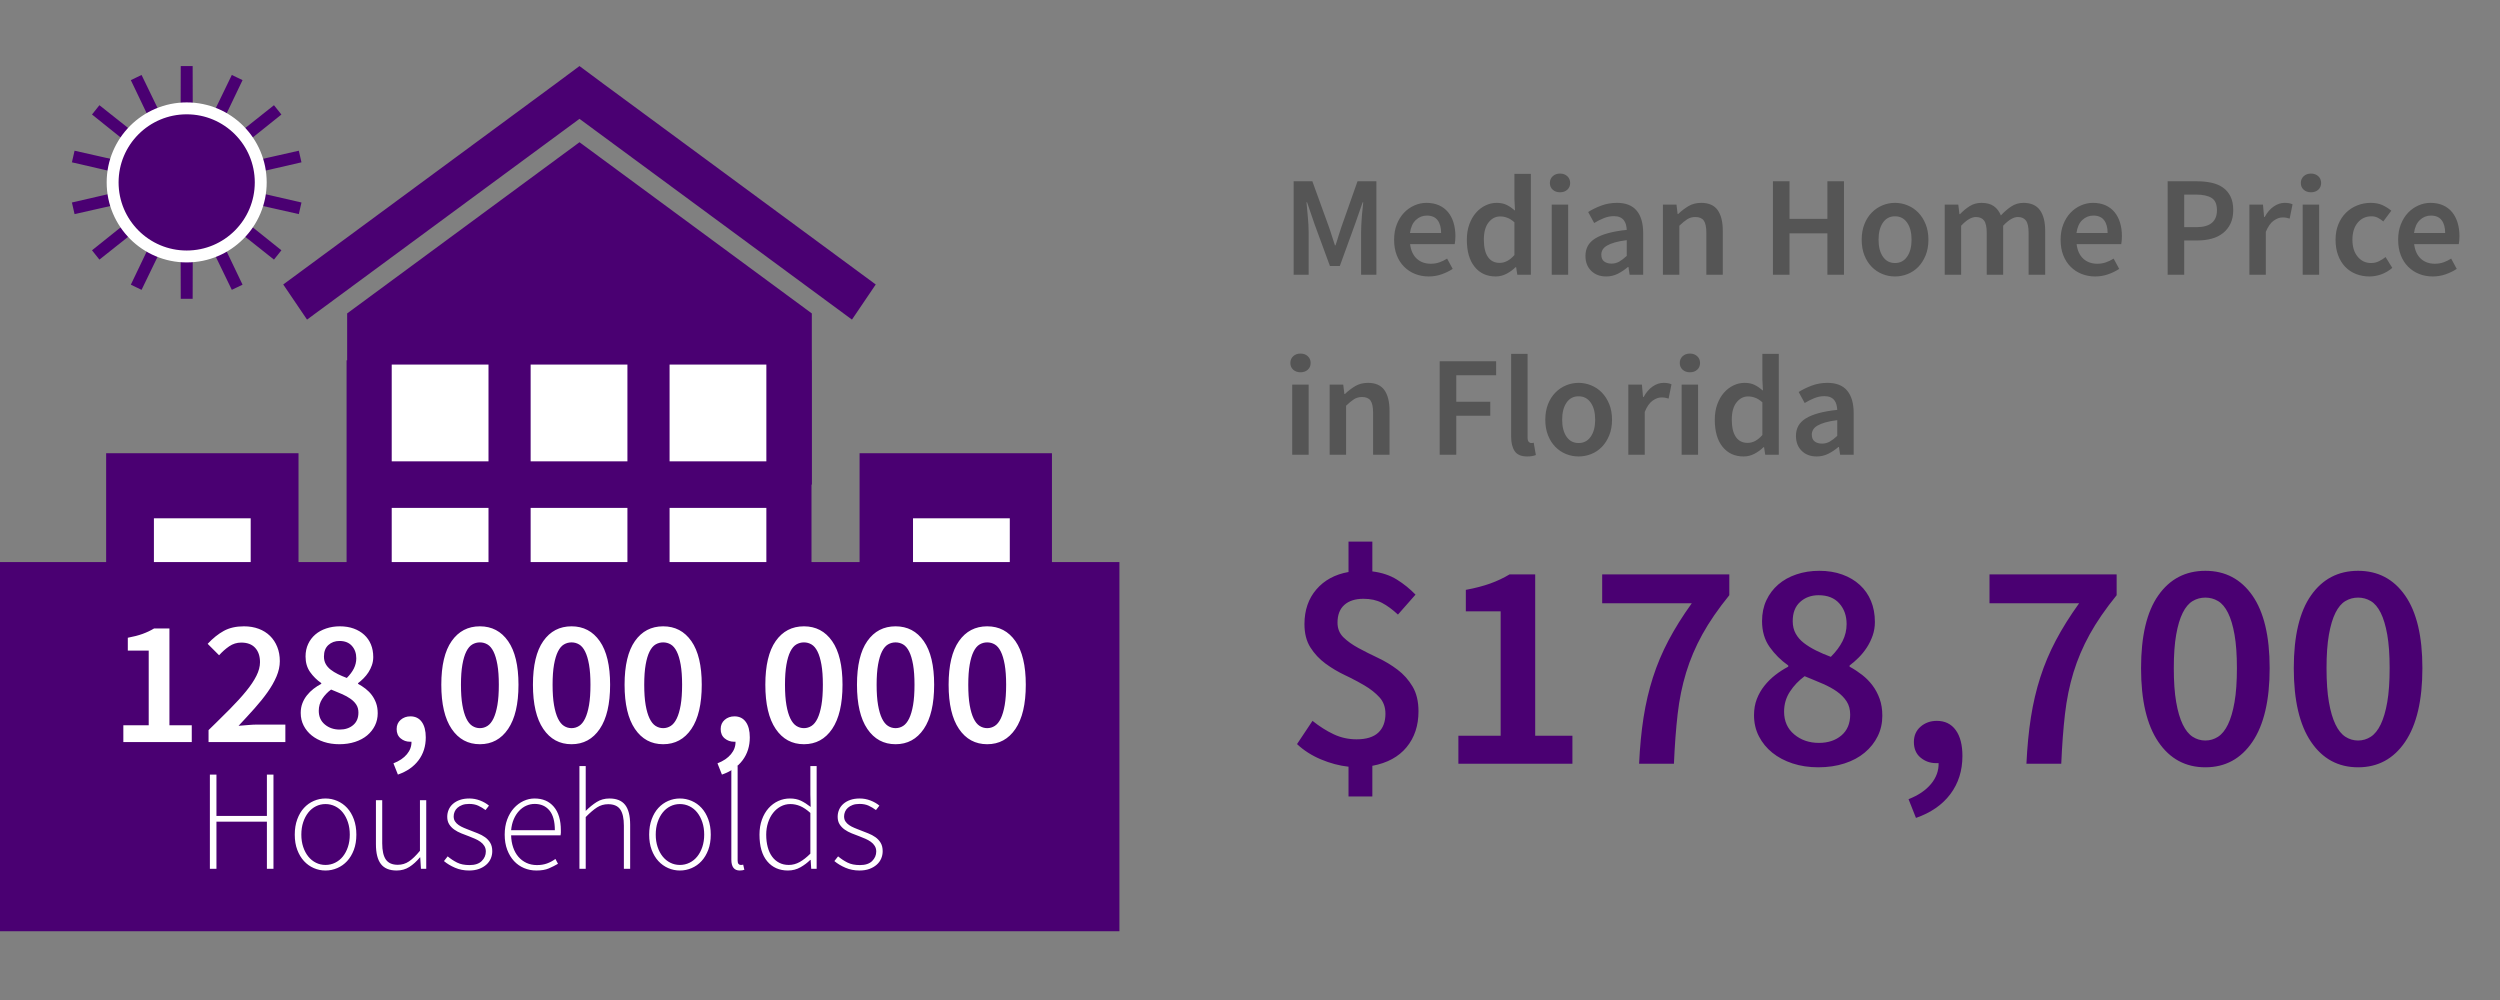 <?xml version="1.0" encoding="UTF-8"?>
<svg width="250px" height="100px" viewBox="0 0 250 100" version="1.1" xmlns="http://www.w3.org/2000/svg" xmlns:xlink="http://www.w3.org/1999/xlink">
    <rect x="0" y="0" width="250" height="100" fill="#808080" stroke="none"/>
    <!-- Generator: Sketch 58 (84663) - https://sketch.com -->
    <title>debt-2-outline</title>
    <desc>Created with Sketch.</desc>
    <g id="debt-2-outline" stroke="none" stroke-width="1" fill="none" fill-rule="evenodd">
        <g id="Group-38" transform="translate(0, 5)">
            <g id="Group-25" transform="translate(7.145, 0)">
                <polygon id="Fill-1" fill="#4A0072" points="48.426 3.372 21.179 23.448 23.558 26.96 50.803 6.884 78.051 26.96 80.428 23.448 53.18 3.372 50.803 1.605"></polygon>
                <polygon id="Fill-2" fill="#4A0072" points="74.037 43.462 27.57 43.462 27.57 26.343 50.804 9.223 74.037 26.343"></polygon>
                <polygon id="Fill-3" fill="#4A0072" points="3.469 82.004 22.706 82.004 22.706 40.323 3.469 40.323"></polygon>
                <polygon id="Fill-4" fill="#4A0072" points="78.813 82.004 98.05 82.004 98.05 40.323 78.813 40.323"></polygon>
                <polygon id="Fill-5" fill="#4A0072" points="27.514 82.004 74.005 82.004 74.005 31.032 27.514 31.032"></polygon>
                <polygon id="Fill-6" fill="#FFFFFF" points="8.246 56.508 17.924 56.508 17.924 46.83 8.246 46.83"></polygon>
                <polygon id="Fill-7" fill="#FFFFFF" points="8.246 70.841 17.924 70.841 17.924 61.164 8.246 61.164"></polygon>
                <polygon id="Fill-8" fill="#FFFFFF" points="32.027 41.134 41.705 41.134 41.705 31.457 32.027 31.457"></polygon>
                <polygon id="Fill-9" fill="#FFFFFF" points="32.027 55.468 41.705 55.468 41.705 45.79 32.027 45.79"></polygon>
                <polygon id="Fill-10" fill="#FFFFFF" points="45.919 41.134 55.597 41.134 55.597 31.457 45.919 31.457"></polygon>
                <polygon id="Fill-11" fill="#FFFFFF" points="45.919 55.468 55.597 55.468 55.597 45.79 45.919 45.79"></polygon>
                <polygon id="Fill-12" fill="#FFFFFF" points="59.813 41.134 69.491 41.134 69.491 31.457 59.813 31.457"></polygon>
                <polygon id="Fill-13" fill="#FFFFFF" points="59.813 55.468 69.491 55.468 69.491 45.79 59.813 45.79"></polygon>
                <polygon id="Fill-14" fill="#FFFFFF" points="84.156 56.508 93.834 56.508 93.834 46.83 84.156 46.83"></polygon>
                <polygon id="Fill-15" fill="#FFFFFF" points="84.156 70.841 93.834 70.841 93.834 61.164 84.156 61.164"></polygon>
                <polygon id="Fill-16" fill="#FFFFFF" points="45.966 82.004 55.642 82.004 55.642 65.014 45.966 65.014"></polygon>
                <polygon id="Fill-17" fill="#0A2F5A" points="11.499 13.127 6.475 2.758 11.451 13.149 2.427 5.986 11.42 13.191 0.18 10.651 11.408 13.24 0.18 15.831 11.42 13.292 2.427 20.494 11.451 13.332 6.475 23.725 11.499 13.354 11.525 24.877 11.549 13.354 16.571 23.725 11.595 13.332 20.622 20.494 11.629 13.292 22.868 15.831 11.64 13.24 22.868 10.651 11.629 13.191 20.622 5.986 11.595 13.149 16.571 2.758 11.549 13.127 11.525 1.605"></polygon>
                <g id="Group-24" transform="translate(0, 0.246)">
                    <polygon id="Stroke-18" stroke="#4A0072" stroke-width="1.191" stroke-linecap="round" points="11.408 12.995 0.18 10.406 11.419 12.945 2.427 5.741 11.451 12.903 6.475 2.51 11.499 12.881 11.525 1.359 11.55 12.881 16.573 2.51 11.597 12.903 20.622 5.741 11.629 12.945 22.868 10.406 11.64 12.995 22.868 15.584 11.629 13.046 20.622 20.249 11.597 13.086 16.573 23.479 11.55 13.108 11.525 24.63 11.499 13.108 6.475 23.479 11.451 13.086 2.427 20.249 11.419 13.046 0.18 15.584"></polygon>
                    <path d="M18.929,12.995 C18.929,17.084 15.614,20.401 11.524,20.401 C7.435,20.401 4.118,17.084 4.118,12.995 C4.118,8.905 7.435,5.59 11.524,5.59 C15.614,5.59 18.929,8.905 18.929,12.995" id="Fill-20" fill="#4A0072"></path>
                    <path d="M18.929,12.995 C18.929,17.084 15.614,20.401 11.524,20.401 C7.435,20.401 4.118,17.084 4.118,12.995 C4.118,8.905 7.435,5.59 11.524,5.59 C15.614,5.59 18.929,8.905 18.929,12.995 Z" id="Stroke-22" stroke="#FFFFFF" stroke-width="1.191"></path>
                </g>
            </g>
            <rect id="Rectangle" fill="#4A0072" fill-rule="nonzero" x="0" y="51.207" width="111.942" height="36.917"></rect>
            <path d="M20.988,81.88 L20.988,72.462 L21.645,72.462 L21.645,76.592 L26.69,76.592 L26.69,72.462 L27.347,72.462 L27.347,81.88 L26.69,81.88 L26.69,77.164 L21.645,77.164 L21.645,81.88 L20.988,81.88 Z M32.549,82.051 C32.139,82.051 31.749,81.97 31.377,81.808 C31.005,81.646 30.679,81.413 30.398,81.108 C30.117,80.803 29.893,80.429 29.727,79.986 C29.56,79.543 29.476,79.036 29.476,78.464 C29.476,77.893 29.56,77.381 29.727,76.928 C29.893,76.475 30.117,76.097 30.398,75.792 C30.679,75.487 31.005,75.254 31.377,75.092 C31.749,74.93 32.139,74.849 32.549,74.849 C32.959,74.849 33.352,74.93 33.728,75.092 C34.104,75.254 34.433,75.487 34.714,75.792 C34.995,76.097 35.219,76.475 35.386,76.928 C35.552,77.381 35.636,77.893 35.636,78.464 C35.636,79.036 35.552,79.543 35.386,79.986 C35.219,80.429 34.995,80.803 34.714,81.108 C34.433,81.413 34.104,81.646 33.728,81.808 C33.352,81.97 32.959,82.051 32.549,82.051 Z M32.549,81.494 C32.892,81.494 33.213,81.42 33.513,81.272 C33.814,81.125 34.071,80.917 34.285,80.651 C34.5,80.384 34.669,80.065 34.792,79.693 C34.916,79.322 34.978,78.912 34.978,78.464 C34.978,78.007 34.916,77.592 34.792,77.221 C34.669,76.849 34.5,76.528 34.285,76.256 C34.071,75.985 33.814,75.775 33.513,75.628 C33.213,75.48 32.892,75.406 32.549,75.406 C32.206,75.406 31.887,75.48 31.591,75.628 C31.296,75.775 31.041,75.985 30.827,76.256 C30.613,76.528 30.443,76.849 30.32,77.221 C30.196,77.592 30.134,78.007 30.134,78.464 C30.134,78.912 30.196,79.322 30.32,79.693 C30.443,80.065 30.613,80.384 30.827,80.651 C31.041,80.917 31.296,81.125 31.591,81.272 C31.887,81.42 32.206,81.494 32.549,81.494 Z M39.666,82.051 C38.951,82.051 38.427,81.837 38.094,81.408 C37.76,80.979 37.593,80.317 37.593,79.422 L37.593,75.02 L38.222,75.02 L38.222,79.336 C38.222,80.069 38.344,80.61 38.587,80.958 C38.83,81.306 39.227,81.479 39.78,81.479 C40.189,81.479 40.561,81.368 40.894,81.144 C41.228,80.92 41.595,80.565 41.995,80.079 L41.995,75.02 L42.624,75.02 L42.624,81.88 L42.095,81.88 L42.023,80.736 L41.995,80.736 C41.661,81.137 41.309,81.456 40.937,81.694 C40.566,81.932 40.142,82.051 39.666,82.051 Z M46.911,82.051 C46.396,82.051 45.925,81.958 45.496,81.772 C45.067,81.587 44.701,81.365 44.396,81.108 L44.767,80.636 C45.063,80.884 45.377,81.091 45.71,81.258 C46.044,81.425 46.458,81.508 46.954,81.508 C47.497,81.508 47.904,81.372 48.175,81.101 C48.447,80.829 48.583,80.512 48.583,80.15 C48.583,79.941 48.533,79.755 48.433,79.593 C48.333,79.431 48.202,79.293 48.04,79.179 C47.878,79.064 47.699,78.964 47.504,78.879 C47.309,78.793 47.111,78.712 46.911,78.636 C46.654,78.54 46.394,78.44 46.132,78.336 C45.87,78.231 45.634,78.105 45.425,77.957 C45.215,77.809 45.046,77.633 44.917,77.428 C44.789,77.223 44.724,76.973 44.724,76.678 C44.724,76.43 44.772,76.194 44.867,75.971 C44.963,75.747 45.105,75.551 45.296,75.385 C45.486,75.218 45.718,75.087 45.989,74.992 C46.261,74.896 46.577,74.849 46.939,74.849 C47.301,74.849 47.656,74.915 48.004,75.049 C48.352,75.182 48.649,75.354 48.897,75.563 L48.554,76.006 C48.326,75.835 48.083,75.689 47.825,75.57 C47.568,75.451 47.263,75.392 46.911,75.392 C46.644,75.392 46.415,75.427 46.225,75.499 C46.034,75.57 45.875,75.663 45.746,75.778 C45.617,75.892 45.522,76.025 45.46,76.178 C45.398,76.33 45.367,76.483 45.367,76.635 C45.367,76.835 45.413,77.004 45.503,77.142 C45.594,77.28 45.715,77.402 45.868,77.507 C46.02,77.612 46.194,77.704 46.389,77.785 L46.684,77.905 L46.684,77.905 L47.782,78.336 C48.049,78.44 48.29,78.569 48.504,78.721 C48.719,78.874 48.892,79.062 49.026,79.286 C49.159,79.51 49.226,79.788 49.226,80.122 C49.226,80.379 49.176,80.624 49.076,80.858 C48.976,81.091 48.826,81.296 48.626,81.472 C48.426,81.649 48.183,81.789 47.897,81.894 C47.611,81.999 47.282,82.051 46.911,82.051 Z M53.642,82.051 C53.203,82.051 52.791,81.97 52.405,81.808 C52.02,81.646 51.684,81.41 51.398,81.101 C51.112,80.791 50.886,80.415 50.719,79.972 C50.552,79.529 50.469,79.026 50.469,78.464 C50.469,77.902 50.552,77.397 50.719,76.949 C50.886,76.502 51.11,76.123 51.391,75.813 C51.672,75.504 51.991,75.266 52.348,75.099 C52.706,74.932 53.075,74.849 53.456,74.849 C54.275,74.849 54.918,75.125 55.385,75.678 C55.852,76.23 56.085,77.011 56.085,78.021 L56.085,78.278 C56.085,78.364 56.076,78.45 56.057,78.536 L51.112,78.536 C51.122,78.964 51.188,79.362 51.312,79.729 C51.436,80.096 51.61,80.41 51.834,80.672 C52.058,80.934 52.327,81.139 52.641,81.287 C52.956,81.434 53.308,81.508 53.699,81.508 C54.07,81.508 54.406,81.453 54.706,81.344 C55.006,81.234 55.285,81.084 55.542,80.894 L55.799,81.379 C55.523,81.541 55.221,81.694 54.892,81.837 C54.563,81.98 54.146,82.051 53.642,82.051 Z M51.112,78.021 L55.485,78.021 C55.485,77.135 55.304,76.475 54.942,76.042 C54.58,75.608 54.089,75.392 53.47,75.392 C53.175,75.392 52.894,75.451 52.627,75.57 C52.36,75.689 52.12,75.863 51.905,76.092 C51.691,76.321 51.515,76.597 51.377,76.921 C51.238,77.245 51.15,77.612 51.112,78.021 Z M57.943,81.88 L57.943,71.605 L58.572,71.605 L58.572,76.092 C58.934,75.73 59.301,75.432 59.672,75.199 C60.044,74.965 60.468,74.849 60.944,74.849 C61.659,74.849 62.182,75.063 62.516,75.492 C62.849,75.92 63.016,76.583 63.016,77.478 L63.016,81.88 L62.387,81.88 L62.387,77.564 C62.387,76.83 62.266,76.29 62.023,75.942 C61.78,75.594 61.377,75.42 60.815,75.42 C60.406,75.42 60.034,75.528 59.701,75.742 C59.367,75.956 58.991,76.278 58.572,76.706 L58.572,81.88 L57.943,81.88 Z M67.989,82.051 C67.58,82.051 67.189,81.97 66.817,81.808 C66.446,81.646 66.12,81.413 65.838,81.108 C65.557,80.803 65.334,80.429 65.167,79.986 C65,79.543 64.917,79.036 64.917,78.464 C64.917,77.893 65,77.381 65.167,76.928 C65.334,76.475 65.557,76.097 65.838,75.792 C66.12,75.487 66.446,75.254 66.817,75.092 C67.189,74.93 67.58,74.849 67.989,74.849 C68.399,74.849 68.792,74.93 69.168,75.092 C69.544,75.254 69.873,75.487 70.154,75.792 C70.435,76.097 70.659,76.475 70.826,76.928 C70.993,77.381 71.076,77.893 71.076,78.464 C71.076,79.036 70.993,79.543 70.826,79.986 C70.659,80.429 70.435,80.803 70.154,81.108 C69.873,81.413 69.544,81.646 69.168,81.808 C68.792,81.97 68.399,82.051 67.989,82.051 Z M67.989,81.494 C68.332,81.494 68.654,81.42 68.954,81.272 C69.254,81.125 69.511,80.917 69.725,80.651 C69.94,80.384 70.109,80.065 70.233,79.693 C70.357,79.322 70.419,78.912 70.419,78.464 C70.419,78.007 70.357,77.592 70.233,77.221 C70.109,76.849 69.94,76.528 69.725,76.256 C69.511,75.985 69.254,75.775 68.954,75.628 C68.654,75.48 68.332,75.406 67.989,75.406 C67.646,75.406 67.327,75.48 67.032,75.628 C66.736,75.775 66.482,75.985 66.267,76.256 C66.053,76.528 65.884,76.849 65.76,77.221 C65.636,77.592 65.574,78.007 65.574,78.464 C65.574,78.912 65.636,79.322 65.76,79.693 C65.884,80.065 66.053,80.384 66.267,80.651 C66.482,80.917 66.736,81.125 67.032,81.272 C67.327,81.42 67.646,81.494 67.989,81.494 Z M73.977,82.051 C73.415,82.051 73.134,81.689 73.134,80.965 L73.134,71.605 L73.763,71.605 L73.763,81.051 C73.763,81.203 73.791,81.315 73.848,81.387 C73.905,81.458 73.977,81.494 74.063,81.494 L74.155,81.494 C74.189,81.494 74.244,81.484 74.32,81.465 L74.434,81.98 C74.367,81.999 74.301,82.015 74.234,82.03 C74.167,82.044 74.082,82.051 73.977,82.051 Z M78.793,82.051 C77.926,82.051 77.235,81.744 76.721,81.129 C76.206,80.515 75.949,79.626 75.949,78.464 C75.949,77.912 76.03,77.411 76.192,76.964 C76.354,76.516 76.575,76.135 76.856,75.82 C77.137,75.506 77.461,75.266 77.828,75.099 C78.195,74.932 78.583,74.849 78.993,74.849 C79.412,74.849 79.776,74.923 80.086,75.07 C80.396,75.218 80.722,75.425 81.065,75.692 L81.036,74.434 L81.036,71.605 L81.665,71.605 L81.665,81.88 L81.122,81.88 L81.065,80.994 L81.022,80.994 C80.746,81.27 80.419,81.515 80.043,81.73 C79.667,81.944 79.25,82.051 78.793,82.051 Z M78.878,81.494 C79.26,81.494 79.624,81.396 79.972,81.201 C80.319,81.006 80.674,80.727 81.036,80.365 L81.036,76.292 C80.674,75.968 80.334,75.739 80.015,75.606 C79.695,75.473 79.369,75.406 79.036,75.406 C78.693,75.406 78.374,75.485 78.078,75.642 C77.783,75.799 77.528,76.013 77.314,76.285 C77.099,76.556 76.93,76.88 76.806,77.257 C76.683,77.633 76.621,78.035 76.621,78.464 C76.621,78.921 76.671,79.336 76.771,79.707 C76.871,80.079 77.016,80.396 77.207,80.658 C77.397,80.92 77.633,81.125 77.914,81.272 C78.195,81.42 78.516,81.494 78.878,81.494 Z M85.952,82.051 C85.438,82.051 84.966,81.958 84.538,81.772 C84.109,81.587 83.742,81.365 83.437,81.108 L83.809,80.636 C84.104,80.884 84.418,81.091 84.752,81.258 C85.085,81.425 85.5,81.508 85.995,81.508 C86.538,81.508 86.945,81.372 87.217,81.101 C87.488,80.829 87.624,80.512 87.624,80.15 C87.624,79.941 87.574,79.755 87.474,79.593 C87.374,79.431 87.243,79.293 87.081,79.179 C86.919,79.064 86.741,78.964 86.545,78.879 C86.35,78.793 86.152,78.712 85.952,78.636 C85.695,78.54 85.435,78.44 85.173,78.336 C84.911,78.231 84.676,78.105 84.466,77.957 C84.256,77.809 84.087,77.633 83.959,77.428 C83.83,77.223 83.766,76.973 83.766,76.678 C83.766,76.43 83.813,76.194 83.909,75.971 C84.004,75.747 84.147,75.551 84.337,75.385 C84.528,75.218 84.759,75.087 85.031,74.992 C85.302,74.896 85.619,74.849 85.981,74.849 C86.343,74.849 86.698,74.915 87.045,75.049 C87.393,75.182 87.691,75.354 87.939,75.563 L87.596,76.006 C87.367,75.835 87.124,75.689 86.867,75.57 C86.61,75.451 86.305,75.392 85.952,75.392 C85.686,75.392 85.457,75.427 85.266,75.499 C85.076,75.57 84.916,75.663 84.788,75.778 C84.659,75.892 84.564,76.025 84.502,76.178 C84.44,76.33 84.409,76.483 84.409,76.635 C84.409,76.835 84.454,77.004 84.545,77.142 C84.635,77.28 84.757,77.402 84.909,77.507 C85.061,77.612 85.235,77.704 85.431,77.785 L85.725,77.905 L85.725,77.905 L86.824,78.336 C87.091,78.44 87.331,78.569 87.546,78.721 C87.76,78.874 87.934,79.062 88.067,79.286 C88.201,79.51 88.267,79.788 88.267,80.122 C88.267,80.379 88.217,80.624 88.117,80.858 C88.017,81.091 87.867,81.296 87.667,81.472 C87.467,81.649 87.224,81.789 86.938,81.894 C86.652,81.999 86.324,82.051 85.952,82.051 Z" id="Households" fill="#FFFFFF" fill-rule="nonzero"></path>
            <path d="M12.334,69.207 L12.334,67.528 L14.871,67.528 L14.871,60.062 L12.781,60.062 L12.781,58.775 C13.353,58.668 13.844,58.54 14.255,58.391 C14.666,58.242 15.05,58.061 15.407,57.847 L16.943,57.847 L16.943,67.528 L19.176,67.528 L19.176,69.207 L12.334,69.207 Z M20.855,69.207 L20.855,68.011 L21.616,67.268 C22.107,66.787 22.565,66.331 22.99,65.903 C23.627,65.26 24.169,64.664 24.615,64.116 C25.062,63.569 25.404,63.057 25.642,62.58 C25.881,62.104 26,61.651 26,61.223 C26,60.615 25.839,60.136 25.517,59.785 C25.196,59.433 24.731,59.258 24.124,59.258 C23.683,59.258 23.282,59.383 22.918,59.633 C22.555,59.883 22.219,60.181 21.909,60.526 L20.766,59.383 C21.29,58.823 21.829,58.391 22.382,58.088 C22.936,57.784 23.606,57.632 24.392,57.632 C24.94,57.632 25.434,57.716 25.875,57.882 C26.315,58.049 26.69,58.284 27,58.588 C27.31,58.892 27.551,59.258 27.723,59.686 C27.896,60.115 27.982,60.591 27.982,61.115 C27.982,61.616 27.872,62.125 27.652,62.643 C27.432,63.161 27.134,63.685 26.759,64.215 C26.384,64.745 25.946,65.289 25.446,65.849 C24.946,66.409 24.416,66.986 23.856,67.582 L24.821,67.502 C25.166,67.472 25.476,67.457 25.75,67.457 L28.536,67.457 L28.536,69.207 L20.855,69.207 Z M33.931,69.422 C33.371,69.422 32.856,69.344 32.386,69.19 C31.915,69.035 31.51,68.82 31.171,68.546 C30.832,68.273 30.564,67.945 30.367,67.564 C30.171,67.183 30.072,66.76 30.072,66.296 C30.072,65.938 30.129,65.614 30.242,65.322 C30.355,65.03 30.507,64.765 30.698,64.527 C30.888,64.289 31.106,64.075 31.35,63.884 C31.594,63.694 31.853,63.527 32.127,63.384 L32.127,63.313 C31.686,63.003 31.314,62.634 31.01,62.205 C30.707,61.776 30.555,61.258 30.555,60.651 C30.555,60.187 30.641,59.77 30.814,59.401 C30.986,59.031 31.225,58.716 31.528,58.454 C31.832,58.192 32.195,57.989 32.618,57.847 C33.041,57.704 33.496,57.632 33.984,57.632 C34.497,57.632 34.958,57.707 35.369,57.855 C35.78,58.004 36.131,58.213 36.423,58.481 C36.715,58.749 36.938,59.07 37.093,59.445 C37.247,59.82 37.325,60.24 37.325,60.705 C37.325,60.99 37.28,61.261 37.191,61.517 C37.102,61.773 36.985,62.012 36.843,62.232 C36.7,62.452 36.536,62.655 36.351,62.839 C36.167,63.024 35.985,63.182 35.806,63.313 L35.806,63.384 C36.068,63.527 36.319,63.691 36.557,63.875 C36.795,64.06 37.003,64.271 37.182,64.509 C37.361,64.748 37.503,65.016 37.611,65.313 C37.718,65.611 37.771,65.95 37.771,66.331 C37.771,66.772 37.679,67.18 37.495,67.555 C37.31,67.93 37.051,68.258 36.718,68.538 C36.384,68.817 35.979,69.035 35.503,69.19 C35.026,69.344 34.502,69.422 33.931,69.422 Z M34.681,62.795 C34.991,62.485 35.226,62.169 35.387,61.848 C35.547,61.526 35.628,61.187 35.628,60.83 C35.628,60.329 35.482,59.916 35.19,59.588 C34.898,59.261 34.485,59.097 33.949,59.097 C33.508,59.097 33.139,59.231 32.841,59.499 C32.544,59.767 32.395,60.151 32.395,60.651 C32.395,60.937 32.454,61.187 32.573,61.401 C32.692,61.616 32.856,61.803 33.065,61.964 C33.273,62.125 33.514,62.274 33.788,62.411 C34.062,62.547 34.36,62.675 34.681,62.795 Z M33.967,67.957 C34.514,67.957 34.964,67.808 35.315,67.51 C35.667,67.213 35.842,66.796 35.842,66.26 C35.842,65.95 35.771,65.685 35.628,65.465 C35.485,65.245 35.291,65.048 35.047,64.876 C34.803,64.703 34.514,64.545 34.181,64.402 L33.482,64.109 C33.361,64.058 33.236,64.007 33.109,63.956 C32.752,64.218 32.457,64.527 32.225,64.885 C31.993,65.242 31.877,65.641 31.877,66.081 C31.877,66.653 32.079,67.109 32.484,67.448 C32.889,67.787 33.383,67.957 33.967,67.957 Z M39.79,72.459 L39.343,71.333 C39.927,71.107 40.376,70.803 40.692,70.422 C41.008,70.041 41.159,69.624 41.148,69.172 L40.987,69.172 C40.641,69.172 40.335,69.062 40.067,68.841 C39.799,68.621 39.665,68.308 39.665,67.903 C39.665,67.522 39.799,67.216 40.067,66.983 C40.335,66.751 40.659,66.635 41.04,66.635 C41.529,66.635 41.907,66.82 42.175,67.189 C42.443,67.558 42.577,68.076 42.577,68.743 C42.577,69.624 42.335,70.386 41.853,71.029 C41.371,71.673 40.683,72.149 39.79,72.459 Z M47.989,69.422 C46.798,69.422 45.857,68.913 45.167,67.894 C44.476,66.876 44.131,65.403 44.131,63.473 C44.131,61.544 44.476,60.088 45.167,59.106 C45.857,58.123 46.798,57.632 47.989,57.632 C49.18,57.632 50.121,58.126 50.811,59.115 C51.502,60.103 51.848,61.556 51.848,63.473 C51.848,65.403 51.502,66.876 50.811,67.894 C50.121,68.913 49.18,69.422 47.989,69.422 Z M47.989,67.814 C48.263,67.814 48.516,67.74 48.748,67.591 C48.98,67.442 49.18,67.195 49.347,66.85 C49.513,66.504 49.644,66.058 49.74,65.51 C49.835,64.962 49.883,64.283 49.883,63.473 C49.883,62.675 49.835,62.006 49.74,61.464 C49.644,60.922 49.513,60.484 49.347,60.151 C49.18,59.817 48.98,59.582 48.748,59.445 C48.516,59.308 48.263,59.24 47.989,59.24 C47.715,59.24 47.462,59.308 47.23,59.445 C46.998,59.582 46.798,59.817 46.632,60.151 C46.465,60.484 46.334,60.922 46.239,61.464 C46.143,62.006 46.096,62.675 46.096,63.473 C46.096,64.283 46.143,64.962 46.239,65.51 C46.334,66.058 46.465,66.504 46.632,66.85 C46.798,67.195 46.998,67.442 47.23,67.591 C47.462,67.74 47.715,67.814 47.989,67.814 Z M57.153,69.422 C55.962,69.422 55.021,68.913 54.33,67.894 C53.64,66.876 53.294,65.403 53.294,63.473 C53.294,61.544 53.64,60.088 54.33,59.106 C55.021,58.123 55.962,57.632 57.153,57.632 C58.344,57.632 59.284,58.126 59.975,59.115 C60.666,60.103 61.011,61.556 61.011,63.473 C61.011,65.403 60.666,66.876 59.975,67.894 C59.284,68.913 58.344,69.422 57.153,69.422 Z M57.153,67.814 C57.427,67.814 57.68,67.74 57.912,67.591 C58.144,67.442 58.344,67.195 58.51,66.85 C58.677,66.504 58.808,66.058 58.903,65.51 C58.999,64.962 59.046,64.283 59.046,63.473 C59.046,62.675 58.999,62.006 58.903,61.464 C58.808,60.922 58.677,60.484 58.51,60.151 C58.344,59.817 58.144,59.582 57.912,59.445 C57.68,59.308 57.427,59.24 57.153,59.24 C56.879,59.24 56.626,59.308 56.394,59.445 C56.161,59.582 55.962,59.817 55.795,60.151 C55.629,60.484 55.498,60.922 55.402,61.464 C55.307,62.006 55.259,62.675 55.259,63.473 C55.259,64.283 55.307,64.962 55.402,65.51 C55.498,66.058 55.629,66.504 55.795,66.85 C55.962,67.195 56.161,67.442 56.394,67.591 C56.626,67.74 56.879,67.814 57.153,67.814 Z M66.317,69.422 C65.126,69.422 64.185,68.913 63.494,67.894 C62.804,66.876 62.458,65.403 62.458,63.473 C62.458,61.544 62.804,60.088 63.494,59.106 C64.185,58.123 65.126,57.632 66.317,57.632 C67.507,57.632 68.448,58.126 69.139,59.115 C69.83,60.103 70.175,61.556 70.175,63.473 C70.175,65.403 69.83,66.876 69.139,67.894 C68.448,68.913 67.507,69.422 66.317,69.422 Z M66.317,67.814 C66.59,67.814 66.844,67.74 67.076,67.591 C67.308,67.442 67.507,67.195 67.674,66.85 C67.841,66.504 67.972,66.058 68.067,65.51 C68.162,64.962 68.21,64.283 68.21,63.473 C68.21,62.675 68.162,62.006 68.067,61.464 C67.972,60.922 67.841,60.484 67.674,60.151 C67.507,59.817 67.308,59.582 67.076,59.445 C66.844,59.308 66.59,59.24 66.317,59.24 C66.043,59.24 65.79,59.308 65.557,59.445 C65.325,59.582 65.126,59.817 64.959,60.151 C64.792,60.484 64.661,60.922 64.566,61.464 C64.471,62.006 64.423,62.675 64.423,63.473 C64.423,64.283 64.471,64.962 64.566,65.51 C64.661,66.058 64.792,66.504 64.959,66.85 C65.126,67.195 65.325,67.442 65.557,67.591 C65.79,67.74 66.043,67.814 66.317,67.814 Z M73.444,66.635 C73.932,66.635 74.31,66.82 74.578,67.189 C74.846,67.558 74.98,68.076 74.98,68.743 C74.98,69.624 74.739,70.386 74.257,71.029 C73.774,71.673 73.087,72.149 72.194,72.459 L71.747,71.333 C72.33,71.107 72.78,70.803 73.096,70.422 C73.411,70.041 73.563,69.624 73.551,69.172 L73.39,69.172 C73.045,69.172 72.738,69.062 72.47,68.841 C72.202,68.621 72.068,68.308 72.068,67.903 C72.068,67.522 72.202,67.216 72.47,66.983 C72.738,66.751 73.063,66.635 73.444,66.635 Z M80.393,57.632 C81.584,57.632 82.524,58.126 83.215,59.115 C83.906,60.103 84.251,61.556 84.251,63.473 C84.251,65.403 83.906,66.876 83.215,67.894 C82.524,68.913 81.584,69.422 80.393,69.422 C79.202,69.422 78.261,68.913 77.57,67.894 C76.88,66.876 76.534,65.403 76.534,63.473 C76.534,61.544 76.88,60.088 77.57,59.106 C78.261,58.123 79.202,57.632 80.393,57.632 Z M89.556,57.632 C90.747,57.632 91.688,58.126 92.379,59.115 C93.069,60.103 93.415,61.556 93.415,63.473 C93.415,65.403 93.069,66.876 92.379,67.894 C91.688,68.913 90.747,69.422 89.556,69.422 C88.366,69.422 87.425,68.913 86.734,67.894 C86.043,66.876 85.698,65.403 85.698,63.473 C85.698,61.544 86.043,60.088 86.734,59.106 C87.425,58.123 88.366,57.632 89.556,57.632 Z M98.72,57.632 C99.911,57.632 100.852,58.126 101.543,59.115 C102.233,60.103 102.579,61.556 102.579,63.473 C102.579,65.403 102.233,66.876 101.543,67.894 C100.852,68.913 99.911,69.422 98.72,69.422 C97.529,69.422 96.589,68.913 95.898,67.894 C95.207,66.876 94.862,65.403 94.862,63.473 C94.862,61.544 95.207,60.088 95.898,59.106 C96.589,58.123 97.529,57.632 98.72,57.632 Z M80.393,59.24 C80.119,59.24 79.866,59.308 79.633,59.445 C79.401,59.582 79.202,59.817 79.035,60.151 C78.868,60.484 78.737,60.922 78.642,61.464 C78.547,62.006 78.499,62.675 78.499,63.473 C78.499,64.283 78.547,64.962 78.642,65.51 C78.737,66.058 78.868,66.504 79.035,66.85 C79.202,67.195 79.401,67.442 79.633,67.591 C79.866,67.74 80.119,67.814 80.393,67.814 C80.667,67.814 80.92,67.74 81.152,67.591 C81.384,67.442 81.584,67.195 81.75,66.85 C81.917,66.504 82.048,66.058 82.143,65.51 C82.239,64.962 82.286,64.283 82.286,63.473 C82.286,62.675 82.239,62.006 82.143,61.464 C82.048,60.922 81.917,60.484 81.75,60.151 C81.584,59.817 81.384,59.582 81.152,59.445 C80.92,59.308 80.667,59.24 80.393,59.24 Z M89.556,59.24 C89.283,59.24 89.029,59.308 88.797,59.445 C88.565,59.582 88.366,59.817 88.199,60.151 C88.032,60.484 87.901,60.922 87.806,61.464 C87.711,62.006 87.663,62.675 87.663,63.473 C87.663,64.283 87.711,64.962 87.806,65.51 C87.901,66.058 88.032,66.504 88.199,66.85 C88.366,67.195 88.565,67.442 88.797,67.591 C89.029,67.74 89.283,67.814 89.556,67.814 C89.83,67.814 90.083,67.74 90.316,67.591 C90.548,67.442 90.747,67.195 90.914,66.85 C91.081,66.504 91.212,66.058 91.307,65.51 C91.402,64.962 91.45,64.283 91.45,63.473 C91.45,62.675 91.402,62.006 91.307,61.464 C91.212,60.922 91.081,60.484 90.914,60.151 C90.747,59.817 90.548,59.582 90.316,59.445 C90.083,59.308 89.83,59.24 89.556,59.24 Z M98.72,59.24 C98.446,59.24 98.193,59.308 97.961,59.445 C97.729,59.582 97.529,59.817 97.363,60.151 C97.196,60.484 97.065,60.922 96.97,61.464 C96.874,62.006 96.827,62.675 96.827,63.473 C96.827,64.283 96.874,64.962 96.97,65.51 C97.065,66.058 97.196,66.504 97.363,66.85 C97.529,67.195 97.729,67.442 97.961,67.591 C98.193,67.74 98.446,67.814 98.72,67.814 C98.994,67.814 99.247,67.74 99.479,67.591 C99.712,67.442 99.911,67.195 100.078,66.85 C100.244,66.504 100.375,66.058 100.471,65.51 C100.566,64.962 100.614,64.283 100.614,63.473 C100.614,62.675 100.566,62.006 100.471,61.464 C100.375,60.922 100.244,60.484 100.078,60.151 C99.911,59.817 99.712,59.582 99.479,59.445 C99.247,59.308 98.994,59.24 98.72,59.24 Z" id="128,000,000" fill="#FFFFFF" fill-rule="nonzero"></path>
            <path d="M129.364,22.475 L129.364,13.129 L131.236,13.129 L132.894,17.702 L133.047,18.15 L133.047,18.15 L133.194,18.609 C133.289,18.919 133.389,19.226 133.494,19.531 L133.551,19.531 L133.703,19.072 L133.703,19.072 L133.844,18.609 C133.935,18.299 134.032,17.997 134.137,17.702 L135.752,13.129 L137.638,13.129 L137.638,22.475 L136.109,22.475 L136.109,18.202 C136.109,17.983 136.116,17.744 136.131,17.487 C136.145,17.23 136.162,16.97 136.181,16.708 L136.213,16.319 L136.213,16.319 L136.252,15.937 C136.281,15.684 136.304,15.448 136.324,15.229 L136.266,15.229 L135.509,17.401 L133.98,21.603 L132.994,21.603 L131.45,17.401 L130.707,15.229 L130.65,15.229 L130.786,16.708 L130.786,16.708 C130.81,16.97 130.829,17.23 130.843,17.487 C130.857,17.744 130.865,17.983 130.865,18.202 L130.865,22.475 L129.364,22.475 Z M142.869,22.646 C142.383,22.646 141.93,22.563 141.511,22.396 C141.092,22.229 140.725,21.989 140.411,21.674 C140.096,21.36 139.851,20.976 139.675,20.524 C139.498,20.071 139.41,19.555 139.41,18.973 C139.41,18.402 139.501,17.887 139.682,17.43 C139.863,16.973 140.103,16.587 140.403,16.273 C140.704,15.958 141.049,15.715 141.439,15.544 C141.83,15.372 142.23,15.286 142.64,15.286 C143.116,15.286 143.535,15.367 143.897,15.529 C144.259,15.691 144.562,15.92 144.805,16.215 C145.048,16.511 145.231,16.863 145.355,17.273 C145.479,17.683 145.541,18.13 145.541,18.616 C145.541,18.778 145.534,18.931 145.519,19.073 C145.505,19.216 145.488,19.331 145.469,19.416 L141.011,19.416 C141.087,20.045 141.309,20.529 141.675,20.867 C142.042,21.205 142.511,21.374 143.083,21.374 C143.388,21.374 143.671,21.329 143.933,21.238 C144.195,21.148 144.455,21.022 144.712,20.86 L145.269,21.889 C144.936,22.108 144.564,22.289 144.155,22.432 C143.745,22.575 143.316,22.646 142.869,22.646 Z M140.996,18.302 L144.112,18.302 C144.112,17.759 143.995,17.332 143.762,17.023 C143.528,16.713 143.169,16.558 142.683,16.558 C142.264,16.558 141.897,16.706 141.582,17.001 C141.268,17.297 141.073,17.73 140.996,18.302 Z M149.571,22.646 C148.685,22.646 147.982,22.325 147.463,21.681 C146.944,21.038 146.684,20.136 146.684,18.973 C146.684,18.402 146.767,17.887 146.934,17.43 C147.101,16.973 147.322,16.587 147.599,16.273 C147.875,15.958 148.192,15.715 148.549,15.544 C148.906,15.372 149.275,15.286 149.657,15.286 C150.057,15.286 150.395,15.356 150.671,15.494 C150.947,15.632 151.224,15.82 151.5,16.058 L151.443,14.929 L151.443,12.386 L153.086,12.386 L153.086,22.475 L151.729,22.475 L151.614,21.717 L151.557,21.717 C151.3,21.974 151,22.194 150.657,22.375 C150.314,22.556 149.952,22.646 149.571,22.646 Z M149.971,21.288 C150.495,21.288 150.986,21.026 151.443,20.502 L151.443,17.23 C151.195,17.011 150.955,16.858 150.721,16.773 C150.488,16.687 150.252,16.644 150.014,16.644 C149.556,16.644 149.171,16.844 148.856,17.244 C148.542,17.644 148.385,18.216 148.385,18.959 C148.385,19.721 148.52,20.3 148.792,20.695 C149.063,21.091 149.456,21.288 149.971,21.288 Z M155.173,22.475 L155.173,15.458 L156.816,15.458 L156.816,22.475 L155.173,22.475 Z M156.001,14.229 C155.706,14.229 155.463,14.143 155.273,13.972 C155.082,13.8 154.987,13.576 154.987,13.3 C154.987,13.024 155.082,12.798 155.273,12.621 C155.463,12.445 155.706,12.357 156.001,12.357 C156.297,12.357 156.54,12.445 156.73,12.621 C156.921,12.798 157.016,13.024 157.016,13.3 C157.016,13.576 156.921,13.8 156.73,13.972 C156.54,14.143 156.297,14.229 156.001,14.229 Z M160.617,22.646 C159.998,22.646 159.498,22.458 159.117,22.082 C158.736,21.705 158.545,21.207 158.545,20.588 C158.545,20.217 158.624,19.886 158.781,19.595 C158.938,19.304 159.186,19.054 159.524,18.845 C159.862,18.635 160.291,18.459 160.81,18.316 C161.329,18.173 161.951,18.064 162.675,17.987 C162.666,17.806 162.639,17.632 162.597,17.466 C162.554,17.299 162.482,17.151 162.382,17.023 C162.282,16.894 162.151,16.794 161.989,16.723 C161.827,16.651 161.627,16.615 161.389,16.615 C161.046,16.615 160.71,16.682 160.381,16.816 C160.053,16.949 159.731,17.111 159.417,17.301 L158.817,16.201 C159.207,15.953 159.646,15.739 160.131,15.558 C160.617,15.377 161.141,15.286 161.703,15.286 C162.58,15.286 163.235,15.546 163.668,16.065 C164.102,16.585 164.318,17.335 164.318,18.316 L164.318,22.475 L162.961,22.475 L162.847,21.703 L162.789,21.703 C162.475,21.97 162.139,22.194 161.782,22.375 C161.425,22.556 161.036,22.646 160.617,22.646 Z M161.146,21.36 C161.432,21.36 161.691,21.293 161.925,21.16 C162.158,21.026 162.408,20.836 162.675,20.588 L162.675,19.016 C162.199,19.073 161.799,19.15 161.475,19.245 C161.151,19.34 160.889,19.447 160.689,19.566 C160.489,19.686 160.346,19.821 160.26,19.974 C160.174,20.126 160.131,20.288 160.131,20.46 C160.131,20.774 160.227,21.003 160.417,21.146 C160.608,21.288 160.851,21.36 161.146,21.36 Z M166.291,22.475 L166.291,15.458 L167.648,15.458 L167.762,16.401 L167.82,16.401 C168.134,16.096 168.475,15.834 168.841,15.615 C169.208,15.396 169.635,15.286 170.12,15.286 C170.873,15.286 171.421,15.527 171.764,16.008 C172.107,16.489 172.278,17.178 172.278,18.073 L172.278,22.475 L170.635,22.475 L170.635,18.287 C170.635,17.706 170.549,17.297 170.378,17.058 C170.206,16.82 169.925,16.701 169.535,16.701 C169.23,16.701 168.961,16.775 168.727,16.923 C168.494,17.07 168.229,17.287 167.934,17.573 L167.934,22.475 L166.291,22.475 Z M177.294,22.475 L177.294,13.129 L178.952,13.129 L178.952,16.887 L182.739,16.887 L182.739,13.129 L184.397,13.129 L184.397,22.475 L182.739,22.475 L182.739,18.33 L178.952,18.33 L178.952,22.475 L177.294,22.475 Z M189.498,22.646 C189.06,22.646 188.641,22.565 188.241,22.403 C187.841,22.241 187.486,22.003 187.176,21.689 C186.866,21.374 186.621,20.988 186.44,20.531 C186.259,20.074 186.169,19.555 186.169,18.973 C186.169,18.392 186.259,17.873 186.44,17.416 C186.621,16.958 186.866,16.573 187.176,16.258 C187.486,15.944 187.841,15.703 188.241,15.537 C188.641,15.37 189.06,15.286 189.498,15.286 C189.937,15.286 190.358,15.37 190.763,15.537 C191.168,15.703 191.523,15.944 191.828,16.258 C192.132,16.573 192.378,16.958 192.564,17.416 C192.749,17.873 192.842,18.392 192.842,18.973 C192.842,19.555 192.749,20.074 192.564,20.531 C192.378,20.988 192.132,21.374 191.828,21.689 C191.523,22.003 191.168,22.241 190.763,22.403 C190.358,22.565 189.937,22.646 189.498,22.646 Z M189.498,21.303 C190.013,21.303 190.418,21.091 190.713,20.667 C191.008,20.243 191.156,19.678 191.156,18.973 C191.156,18.259 191.008,17.69 190.713,17.266 C190.418,16.842 190.013,16.63 189.498,16.63 C188.984,16.63 188.581,16.842 188.291,17.266 C188,17.69 187.855,18.259 187.855,18.973 C187.855,19.678 188,20.243 188.291,20.667 C188.581,21.091 188.984,21.303 189.498,21.303 Z M194.471,22.475 L194.471,15.458 L195.829,15.458 L195.943,16.415 L196,16.415 C196.296,16.101 196.617,15.834 196.965,15.615 C197.313,15.396 197.706,15.286 198.144,15.286 C198.658,15.286 199.07,15.396 199.38,15.615 C199.69,15.834 199.926,16.144 200.087,16.544 C200.421,16.182 200.769,15.882 201.131,15.644 C201.493,15.406 201.898,15.286 202.345,15.286 C203.088,15.286 203.636,15.527 203.989,16.008 C204.341,16.489 204.518,17.178 204.518,18.073 L204.518,22.475 L202.86,22.475 L202.86,18.287 C202.86,17.706 202.772,17.297 202.595,17.058 C202.419,16.82 202.15,16.701 201.788,16.701 C201.35,16.701 200.859,16.992 200.316,17.573 L200.316,22.475 L198.673,22.475 L198.673,18.287 C198.673,17.706 198.585,17.297 198.408,17.058 C198.232,16.82 197.958,16.701 197.587,16.701 C197.148,16.701 196.658,16.992 196.115,17.573 L196.115,22.475 L194.471,22.475 Z M209.519,22.646 C209.033,22.646 208.581,22.563 208.162,22.396 C207.742,22.229 207.376,21.989 207.061,21.674 C206.747,21.36 206.502,20.976 206.325,20.524 C206.149,20.071 206.061,19.555 206.061,18.973 C206.061,18.402 206.151,17.887 206.332,17.43 C206.513,16.973 206.754,16.587 207.054,16.273 C207.354,15.958 207.7,15.715 208.09,15.544 C208.481,15.372 208.881,15.286 209.291,15.286 C209.767,15.286 210.186,15.367 210.548,15.529 C210.91,15.691 211.213,15.92 211.456,16.215 C211.698,16.511 211.882,16.863 212.006,17.273 C212.13,17.683 212.191,18.13 212.191,18.616 C212.191,18.778 212.184,18.931 212.17,19.073 L212.138,19.321 C212.132,19.356 212.126,19.388 212.12,19.416 L207.661,19.416 C207.738,20.045 207.959,20.529 208.326,20.867 C208.693,21.205 209.162,21.374 209.734,21.374 C210.038,21.374 210.322,21.329 210.584,21.238 C210.846,21.148 211.105,21.022 211.363,20.86 L211.92,21.889 C211.587,22.108 211.215,22.289 210.805,22.432 C210.396,22.575 209.967,22.646 209.519,22.646 Z M207.647,18.302 L210.762,18.302 C210.762,17.759 210.646,17.332 210.412,17.023 C210.179,16.713 209.819,16.558 209.333,16.558 C208.914,16.558 208.547,16.706 208.233,17.001 C207.919,17.297 207.723,17.73 207.647,18.302 Z M216.764,22.475 L216.764,13.129 L219.708,13.129 C220.223,13.129 220.701,13.176 221.144,13.272 C221.587,13.367 221.971,13.529 222.295,13.757 C222.619,13.986 222.871,14.284 223.052,14.651 C223.233,15.017 223.324,15.472 223.324,16.015 C223.324,16.53 223.233,16.978 223.052,17.359 C222.871,17.74 222.621,18.056 222.302,18.309 C221.983,18.561 221.607,18.747 221.173,18.866 C220.74,18.985 220.27,19.045 219.765,19.045 L218.422,19.045 L218.422,22.475 L216.764,22.475 Z M218.422,17.716 L219.637,17.716 C221.009,17.716 221.695,17.149 221.695,16.015 C221.695,15.425 221.516,15.017 221.159,14.793 C220.801,14.57 220.275,14.458 219.58,14.458 L218.422,14.458 L218.422,17.716 Z M224.939,22.475 L224.939,15.458 L226.296,15.458 L226.41,16.701 L226.468,16.701 C226.715,16.244 227.015,15.894 227.368,15.651 C227.72,15.408 228.082,15.286 228.454,15.286 C228.787,15.286 229.054,15.334 229.254,15.429 L228.968,16.858 C228.845,16.82 228.73,16.792 228.625,16.773 C228.521,16.754 228.392,16.744 228.24,16.744 C227.963,16.744 227.673,16.851 227.368,17.066 C227.063,17.28 226.801,17.654 226.582,18.187 L226.582,22.475 L224.939,22.475 Z M230.269,22.475 L230.269,15.458 L231.912,15.458 L231.912,22.475 L230.269,22.475 Z M231.098,14.229 C230.802,14.229 230.559,14.143 230.369,13.972 C230.178,13.8 230.083,13.576 230.083,13.3 C230.083,13.024 230.178,12.798 230.369,12.621 C230.559,12.445 230.802,12.357 231.098,12.357 C231.393,12.357 231.636,12.445 231.827,12.621 C232.017,12.798 232.112,13.024 232.112,13.3 C232.112,13.576 232.017,13.8 231.827,13.972 C231.636,14.143 231.393,14.229 231.098,14.229 Z M236.943,22.646 C236.466,22.646 236.021,22.565 235.606,22.403 C235.192,22.241 234.832,22.003 234.527,21.689 C234.223,21.374 233.984,20.988 233.813,20.531 C233.641,20.074 233.556,19.555 233.556,18.973 C233.556,18.392 233.651,17.873 233.842,17.416 C234.032,16.958 234.289,16.573 234.613,16.258 C234.937,15.944 235.311,15.703 235.735,15.537 C236.159,15.37 236.604,15.286 237.071,15.286 C237.528,15.286 237.921,15.363 238.25,15.515 C238.579,15.668 238.872,15.853 239.129,16.072 L238.329,17.144 C238.138,16.982 237.95,16.856 237.764,16.766 C237.578,16.675 237.376,16.63 237.157,16.63 C236.585,16.63 236.123,16.842 235.771,17.266 C235.418,17.69 235.242,18.259 235.242,18.973 C235.242,19.678 235.416,20.243 235.764,20.667 C236.111,21.091 236.561,21.303 237.114,21.303 C237.39,21.303 237.65,21.243 237.893,21.124 C238.136,21.005 238.357,20.865 238.557,20.703 L239.229,21.789 C238.896,22.074 238.531,22.289 238.136,22.432 C237.74,22.575 237.343,22.646 236.943,22.646 Z M243.273,22.646 C242.787,22.646 242.335,22.563 241.916,22.396 C241.496,22.229 241.13,21.989 240.815,21.674 C240.501,21.36 240.256,20.976 240.079,20.524 C239.903,20.071 239.815,19.555 239.815,18.973 C239.815,18.402 239.905,17.887 240.086,17.43 C240.267,16.973 240.508,16.587 240.808,16.273 C241.108,15.958 241.454,15.715 241.844,15.544 C242.235,15.372 242.635,15.286 243.045,15.286 C243.521,15.286 243.94,15.367 244.302,15.529 C244.664,15.691 244.967,15.92 245.21,16.215 C245.452,16.511 245.636,16.863 245.76,17.273 C245.884,17.683 245.946,18.13 245.946,18.616 C245.946,18.778 245.938,18.931 245.924,19.073 L245.892,19.321 C245.887,19.356 245.88,19.388 245.874,19.416 L241.415,19.416 C241.492,20.045 241.713,20.529 242.08,20.867 C242.447,21.205 242.916,21.374 243.488,21.374 C243.792,21.374 244.076,21.329 244.338,21.238 C244.6,21.148 244.859,21.022 245.117,20.86 L245.674,21.889 C245.341,22.108 244.969,22.289 244.559,22.432 C244.15,22.575 243.721,22.646 243.273,22.646 Z M241.401,18.302 L244.516,18.302 C244.516,17.759 244.4,17.332 244.166,17.023 C243.933,16.713 243.573,16.558 243.087,16.558 C242.668,16.558 242.301,16.706 241.987,17.001 C241.673,17.297 241.477,17.73 241.401,18.302 Z M129.221,40.475 L129.221,33.458 L130.865,33.458 L130.865,40.475 L129.221,40.475 Z M130.05,32.229 C129.755,32.229 129.512,32.143 129.321,31.972 C129.131,31.8 129.035,31.576 129.035,31.3 C129.035,31.024 129.131,30.798 129.321,30.621 C129.512,30.445 129.755,30.357 130.05,30.357 C130.345,30.357 130.588,30.445 130.779,30.621 C130.969,30.798 131.065,31.024 131.065,31.3 C131.065,31.576 130.969,31.8 130.779,31.972 C130.588,32.143 130.345,32.229 130.05,32.229 Z M132.965,40.475 L132.965,33.458 L134.323,33.458 L134.437,34.401 L134.494,34.401 C134.809,34.096 135.149,33.834 135.516,33.615 C135.883,33.396 136.309,33.286 136.795,33.286 C137.548,33.286 138.096,33.527 138.439,34.008 C138.781,34.489 138.953,35.178 138.953,36.073 L138.953,40.475 L137.31,40.475 L137.31,36.287 C137.31,35.706 137.224,35.297 137.052,35.058 C136.881,34.82 136.6,34.701 136.209,34.701 C135.904,34.701 135.635,34.775 135.402,34.923 C135.168,35.07 134.904,35.287 134.609,35.573 L134.609,40.475 L132.965,40.475 Z M143.969,40.475 L143.969,31.129 L149.614,31.129 L149.614,32.529 L145.627,32.529 L145.627,35.173 L149.028,35.173 L149.028,36.573 L145.627,36.573 L145.627,40.475 L143.969,40.475 Z M152.715,40.646 C152.124,40.646 151.71,40.47 151.471,40.117 C151.233,39.765 151.114,39.284 151.114,38.674 L151.114,30.386 L152.758,30.386 L152.758,38.76 C152.758,38.96 152.796,39.1 152.872,39.181 C152.948,39.262 153.029,39.303 153.115,39.303 L153.222,39.303 C153.255,39.303 153.305,39.293 153.372,39.274 L153.586,40.503 C153.367,40.598 153.077,40.646 152.715,40.646 Z M157.859,40.646 C157.421,40.646 157.002,40.565 156.602,40.403 C156.202,40.241 155.847,40.003 155.537,39.689 C155.227,39.374 154.982,38.988 154.801,38.531 C154.62,38.074 154.53,37.555 154.53,36.973 C154.53,36.392 154.62,35.873 154.801,35.416 C154.982,34.958 155.227,34.573 155.537,34.258 C155.847,33.944 156.202,33.703 156.602,33.537 C157.002,33.37 157.421,33.286 157.859,33.286 C158.297,33.286 158.719,33.37 159.124,33.537 C159.529,33.703 159.884,33.944 160.189,34.258 C160.493,34.573 160.739,34.958 160.925,35.416 C161.11,35.873 161.203,36.392 161.203,36.973 C161.203,37.555 161.11,38.074 160.925,38.531 C160.739,38.988 160.493,39.374 160.189,39.689 C159.884,40.003 159.529,40.241 159.124,40.403 C158.719,40.565 158.297,40.646 157.859,40.646 Z M157.859,39.303 C158.374,39.303 158.779,39.091 159.074,38.667 C159.369,38.243 159.517,37.678 159.517,36.973 C159.517,36.259 159.369,35.69 159.074,35.266 C158.779,34.842 158.374,34.63 157.859,34.63 C157.345,34.63 156.942,34.842 156.652,35.266 C156.361,35.69 156.216,36.259 156.216,36.973 C156.216,37.678 156.361,38.243 156.652,38.667 C156.942,39.091 157.345,39.303 157.859,39.303 Z M162.832,40.475 L162.832,33.458 L164.19,33.458 L164.304,34.701 L164.361,34.701 C164.609,34.244 164.909,33.894 165.262,33.651 C165.614,33.408 165.976,33.286 166.348,33.286 C166.681,33.286 166.948,33.334 167.148,33.429 L166.862,34.858 C166.738,34.82 166.624,34.792 166.519,34.773 C166.414,34.754 166.286,34.744 166.133,34.744 C165.857,34.744 165.567,34.851 165.262,35.066 C164.957,35.28 164.695,35.654 164.476,36.187 L164.476,40.475 L162.832,40.475 Z M168.163,40.475 L168.163,33.458 L169.806,33.458 L169.806,40.475 L168.163,40.475 Z M177.88,30.386 L177.88,40.475 L176.523,40.475 L176.408,39.717 L176.351,39.717 C176.094,39.974 175.794,40.194 175.451,40.375 C175.108,40.556 174.746,40.646 174.365,40.646 C173.479,40.646 172.776,40.325 172.257,39.681 C171.738,39.038 171.478,38.136 171.478,36.973 C171.478,36.402 171.561,35.887 171.728,35.43 C171.895,34.973 172.116,34.587 172.393,34.273 C172.669,33.958 172.986,33.715 173.343,33.544 C173.7,33.372 174.069,33.286 174.45,33.286 C174.851,33.286 175.189,33.356 175.465,33.494 C175.741,33.632 176.018,33.82 176.294,34.058 L176.237,32.929 L176.237,30.386 L177.88,30.386 Z M182.753,33.286 C183.63,33.286 184.285,33.546 184.718,34.065 C185.152,34.585 185.368,35.335 185.368,36.316 L185.368,40.475 L184.011,40.475 L183.896,39.703 L183.839,39.703 C183.525,39.97 183.189,40.194 182.832,40.375 C182.475,40.556 182.086,40.646 181.667,40.646 C181.048,40.646 180.548,40.458 180.167,40.082 C179.786,39.705 179.595,39.207 179.595,38.588 C179.595,38.217 179.674,37.886 179.831,37.595 C179.988,37.304 180.236,37.054 180.574,36.845 C180.912,36.635 181.341,36.459 181.86,36.316 C182.379,36.173 183.001,36.064 183.725,35.987 C183.715,35.806 183.689,35.632 183.646,35.466 C183.603,35.299 183.532,35.151 183.432,35.023 C183.332,34.894 183.201,34.794 183.039,34.723 C182.877,34.651 182.677,34.615 182.439,34.615 C182.096,34.615 181.76,34.682 181.431,34.816 C181.103,34.949 180.781,35.111 180.467,35.301 L179.867,34.201 C180.257,33.953 180.695,33.739 181.181,33.558 C181.667,33.377 182.191,33.286 182.753,33.286 Z M183.725,37.016 C183.249,37.073 182.848,37.15 182.525,37.245 C182.201,37.34 181.939,37.447 181.739,37.566 C181.538,37.686 181.396,37.821 181.31,37.974 C181.224,38.126 181.181,38.288 181.181,38.46 C181.181,38.774 181.276,39.003 181.467,39.146 C181.658,39.288 181.901,39.36 182.196,39.36 C182.482,39.36 182.741,39.293 182.975,39.16 C183.208,39.026 183.458,38.836 183.725,38.588 L183.725,38.588 Z M174.808,34.644 C174.35,34.644 173.965,34.844 173.65,35.244 C173.336,35.644 173.179,36.216 173.179,36.959 C173.179,37.721 173.314,38.3 173.586,38.695 C173.857,39.091 174.25,39.288 174.765,39.288 C175.289,39.288 175.779,39.026 176.237,38.502 L176.237,35.23 C175.989,35.011 175.748,34.858 175.515,34.773 C175.282,34.687 175.046,34.644 174.808,34.644 Z M168.991,30.357 C169.287,30.357 169.53,30.445 169.72,30.621 C169.911,30.798 170.006,31.024 170.006,31.3 C170.006,31.576 169.911,31.8 169.72,31.972 C169.53,32.143 169.287,32.229 168.991,32.229 C168.696,32.229 168.453,32.143 168.263,31.972 C168.072,31.8 167.977,31.576 167.977,31.3 C167.977,31.024 168.072,30.798 168.263,30.621 C168.453,30.445 168.696,30.357 168.991,30.357 Z" id="MedianHomePriceinFlorida" fill="#555555" fill-rule="nonzero"></path>
            <path d="M134.852,74.648 L134.852,71.671 C133.939,71.571 133.021,71.328 132.099,70.941 C131.176,70.554 130.377,70.043 129.702,69.408 L131.25,67.086 C131.945,67.641 132.649,68.088 133.364,68.425 C134.078,68.763 134.843,68.932 135.656,68.932 C136.629,68.932 137.353,68.708 137.83,68.262 C138.306,67.815 138.544,67.185 138.544,66.371 C138.544,65.716 138.346,65.17 137.949,64.734 C137.552,64.297 137.051,63.9 136.445,63.543 C135.991,63.275 135.512,63.015 135.008,62.764 L134.495,62.516 C133.801,62.188 133.151,61.801 132.545,61.355 C131.94,60.908 131.439,60.372 131.042,59.747 C130.645,59.122 130.446,58.343 130.446,57.41 C130.446,56.021 130.843,54.864 131.637,53.942 C132.431,53.019 133.503,52.438 134.852,52.2 L134.852,49.163 L137.234,49.163 L137.234,52.14 C138.187,52.259 139.006,52.532 139.69,52.959 C140.375,53.386 140.995,53.887 141.551,54.463 L139.795,56.457 C139.239,55.941 138.703,55.549 138.187,55.281 C137.671,55.013 137.056,54.879 136.341,54.879 C135.527,54.879 134.892,55.083 134.436,55.49 C133.979,55.897 133.751,56.487 133.751,57.261 C133.751,57.857 133.949,58.348 134.346,58.735 C134.743,59.122 135.244,59.479 135.85,59.807 C136.455,60.134 137.105,60.462 137.8,60.789 C138.495,61.117 139.145,61.509 139.75,61.965 C140.355,62.422 140.856,62.982 141.253,63.647 C141.65,64.312 141.849,65.141 141.849,66.133 C141.849,67.562 141.452,68.758 140.658,69.721 C139.864,70.683 138.723,71.303 137.234,71.581 L137.234,74.648 L134.852,74.648 Z M145.838,71.373 L145.838,68.574 L150.066,68.574 L150.066,56.13 L146.583,56.13 L146.583,53.986 C147.535,53.808 148.354,53.594 149.039,53.346 C149.723,53.098 150.364,52.795 150.959,52.438 L153.519,52.438 L153.519,68.574 L157.241,68.574 L157.241,71.373 L145.838,71.373 Z M163.91,71.373 C163.989,69.686 164.138,68.143 164.356,66.743 C164.575,65.344 164.887,64.009 165.294,62.739 C165.701,61.469 166.222,60.233 166.857,59.032 C167.492,57.832 168.266,56.596 169.179,55.326 L160.218,55.326 L160.218,52.438 L172.931,52.438 L172.931,54.522 C171.819,55.892 170.921,57.197 170.236,58.437 C169.551,59.678 169.011,60.948 168.614,62.248 C168.217,63.548 167.934,64.932 167.765,66.401 C167.596,67.87 167.472,69.527 167.393,71.373 L163.91,71.373 Z M181.832,71.73 C180.899,71.73 180.041,71.601 179.257,71.343 C178.473,71.085 177.798,70.728 177.233,70.271 C176.667,69.815 176.22,69.269 175.893,68.634 C175.565,67.999 175.402,67.294 175.402,66.52 C175.402,65.925 175.496,65.384 175.684,64.898 C175.873,64.411 176.126,63.97 176.444,63.573 C176.761,63.176 177.123,62.818 177.53,62.501 C177.937,62.183 178.369,61.905 178.825,61.667 L178.825,61.548 C178.091,61.032 177.471,60.417 176.965,59.702 C176.458,58.988 176.205,58.124 176.205,57.112 C176.205,56.338 176.349,55.643 176.637,55.028 C176.925,54.413 177.322,53.887 177.828,53.45 C178.334,53.014 178.939,52.676 179.644,52.438 C180.349,52.2 181.108,52.081 181.922,52.081 C182.775,52.081 183.544,52.205 184.229,52.453 C184.914,52.701 185.499,53.048 185.985,53.495 C186.472,53.942 186.844,54.477 187.102,55.103 C187.36,55.728 187.489,56.427 187.489,57.202 C187.489,57.678 187.414,58.129 187.266,58.556 C187.117,58.983 186.923,59.38 186.685,59.747 C186.447,60.114 186.174,60.452 185.866,60.759 C185.559,61.067 185.256,61.33 184.958,61.548 L184.958,61.667 C185.395,61.905 185.812,62.178 186.209,62.486 C186.606,62.794 186.953,63.146 187.251,63.543 C187.548,63.94 187.787,64.386 187.965,64.883 C188.144,65.379 188.233,65.944 188.233,66.58 C188.233,67.314 188.079,67.994 187.772,68.619 C187.464,69.244 187.032,69.79 186.477,70.256 C185.921,70.723 185.246,71.085 184.452,71.343 C183.658,71.601 182.785,71.73 181.832,71.73 Z M183.083,60.685 C183.599,60.169 183.991,59.643 184.259,59.107 C184.527,58.571 184.661,58.005 184.661,57.41 C184.661,56.576 184.417,55.887 183.931,55.341 C183.445,54.795 182.755,54.522 181.862,54.522 C181.128,54.522 180.512,54.745 180.016,55.192 C179.52,55.639 179.272,56.279 179.272,57.112 C179.272,57.589 179.371,58.005 179.57,58.363 C179.768,58.72 180.041,59.032 180.388,59.3 C180.736,59.568 181.138,59.816 181.594,60.045 C182.051,60.273 182.547,60.486 183.083,60.685 Z M181.892,69.289 C182.805,69.289 183.554,69.041 184.14,68.545 C184.725,68.048 185.018,67.354 185.018,66.461 C185.018,65.944 184.899,65.503 184.661,65.136 C184.422,64.769 184.1,64.441 183.693,64.153 C183.286,63.865 182.805,63.602 182.249,63.364 L181.386,63 C181.088,62.876 180.78,62.749 180.463,62.62 C179.867,63.057 179.376,63.573 178.989,64.168 C178.602,64.764 178.409,65.428 178.409,66.163 C178.409,67.116 178.746,67.875 179.421,68.44 C180.096,69.006 180.919,69.289 181.892,69.289 Z M191.597,76.791 L190.853,74.916 C191.826,74.539 192.575,74.032 193.101,73.397 C193.627,72.762 193.88,72.068 193.86,71.313 L193.592,71.313 C193.017,71.313 192.505,71.13 192.059,70.763 C191.612,70.395 191.389,69.874 191.389,69.2 C191.389,68.564 191.612,68.053 192.059,67.666 C192.505,67.279 193.046,67.086 193.681,67.086 C194.495,67.086 195.125,67.393 195.572,68.009 C196.019,68.624 196.242,69.487 196.242,70.599 C196.242,72.068 195.84,73.338 195.036,74.41 C194.232,75.481 193.086,76.275 191.597,76.791 Z M220.536,52.081 C222.52,52.081 224.088,52.904 225.24,54.552 C226.391,56.199 226.966,58.621 226.966,61.816 C226.966,65.032 226.391,67.488 225.24,69.185 C224.088,70.882 222.52,71.73 220.536,71.73 C218.551,71.73 216.983,70.882 215.832,69.185 C214.68,67.488 214.105,65.032 214.105,61.816 C214.105,58.601 214.68,56.174 215.832,54.537 C216.983,52.899 218.551,52.081 220.536,52.081 Z M235.808,52.081 C237.793,52.081 239.361,52.904 240.512,54.552 C241.664,56.199 242.239,58.621 242.239,61.816 C242.239,65.032 241.664,67.488 240.512,69.185 C239.361,70.882 237.793,71.73 235.808,71.73 C233.824,71.73 232.256,70.882 231.105,69.185 C229.953,67.488 229.378,65.032 229.378,61.816 C229.378,58.601 229.953,56.174 231.105,54.537 C232.256,52.899 233.824,52.081 235.808,52.081 Z M211.664,52.438 L211.664,54.522 C210.552,55.892 209.654,57.197 208.969,58.437 C208.284,59.678 207.744,60.948 207.347,62.248 C206.95,63.548 206.667,64.932 206.498,66.401 C206.329,67.87 206.205,69.527 206.126,71.373 L202.643,71.373 C202.722,69.686 202.871,68.143 203.089,66.743 C203.308,65.344 203.62,64.009 204.027,62.739 C204.434,61.469 204.955,60.233 205.59,59.032 C206.225,57.832 206.999,56.596 207.912,55.326 L198.951,55.326 L198.951,52.438 L211.664,52.438 Z M220.536,54.76 C220.079,54.76 219.657,54.874 219.27,55.103 C218.883,55.331 218.551,55.723 218.273,56.279 C217.995,56.834 217.777,57.564 217.618,58.467 C217.459,59.37 217.38,60.486 217.38,61.816 C217.38,63.166 217.459,64.297 217.618,65.21 C217.777,66.123 217.995,66.867 218.273,67.443 C218.551,68.019 218.883,68.43 219.27,68.679 C219.657,68.927 220.079,69.051 220.536,69.051 C220.992,69.051 221.414,68.927 221.801,68.679 C222.188,68.43 222.52,68.019 222.798,67.443 C223.076,66.867 223.294,66.123 223.453,65.21 C223.612,64.297 223.691,63.166 223.691,61.816 C223.691,60.486 223.612,59.37 223.453,58.467 C223.294,57.564 223.076,56.834 222.798,56.279 C222.52,55.723 222.188,55.331 221.801,55.103 C221.414,54.874 220.992,54.76 220.536,54.76 Z M235.808,54.76 C235.352,54.76 234.93,54.874 234.543,55.103 C234.156,55.331 233.824,55.723 233.546,56.279 C233.268,56.834 233.05,57.564 232.891,58.467 C232.732,59.37 232.653,60.486 232.653,61.816 C232.653,63.166 232.732,64.297 232.891,65.21 C233.05,66.123 233.268,66.867 233.546,67.443 C233.824,68.019 234.156,68.43 234.543,68.679 C234.93,68.927 235.352,69.051 235.808,69.051 C236.265,69.051 236.687,68.927 237.074,68.679 C237.461,68.43 237.793,68.019 238.071,67.443 C238.349,66.867 238.567,66.123 238.726,65.21 C238.885,64.297 238.964,63.166 238.964,61.816 C238.964,60.486 238.885,59.37 238.726,58.467 C238.567,57.564 238.349,56.834 238.071,56.279 C237.793,55.723 237.461,55.331 237.074,55.103 C236.687,54.874 236.265,54.76 235.808,54.76 Z" id="$178,700" fill="#4A0072" fill-rule="nonzero"></path>
        </g>
    </g>
</svg>